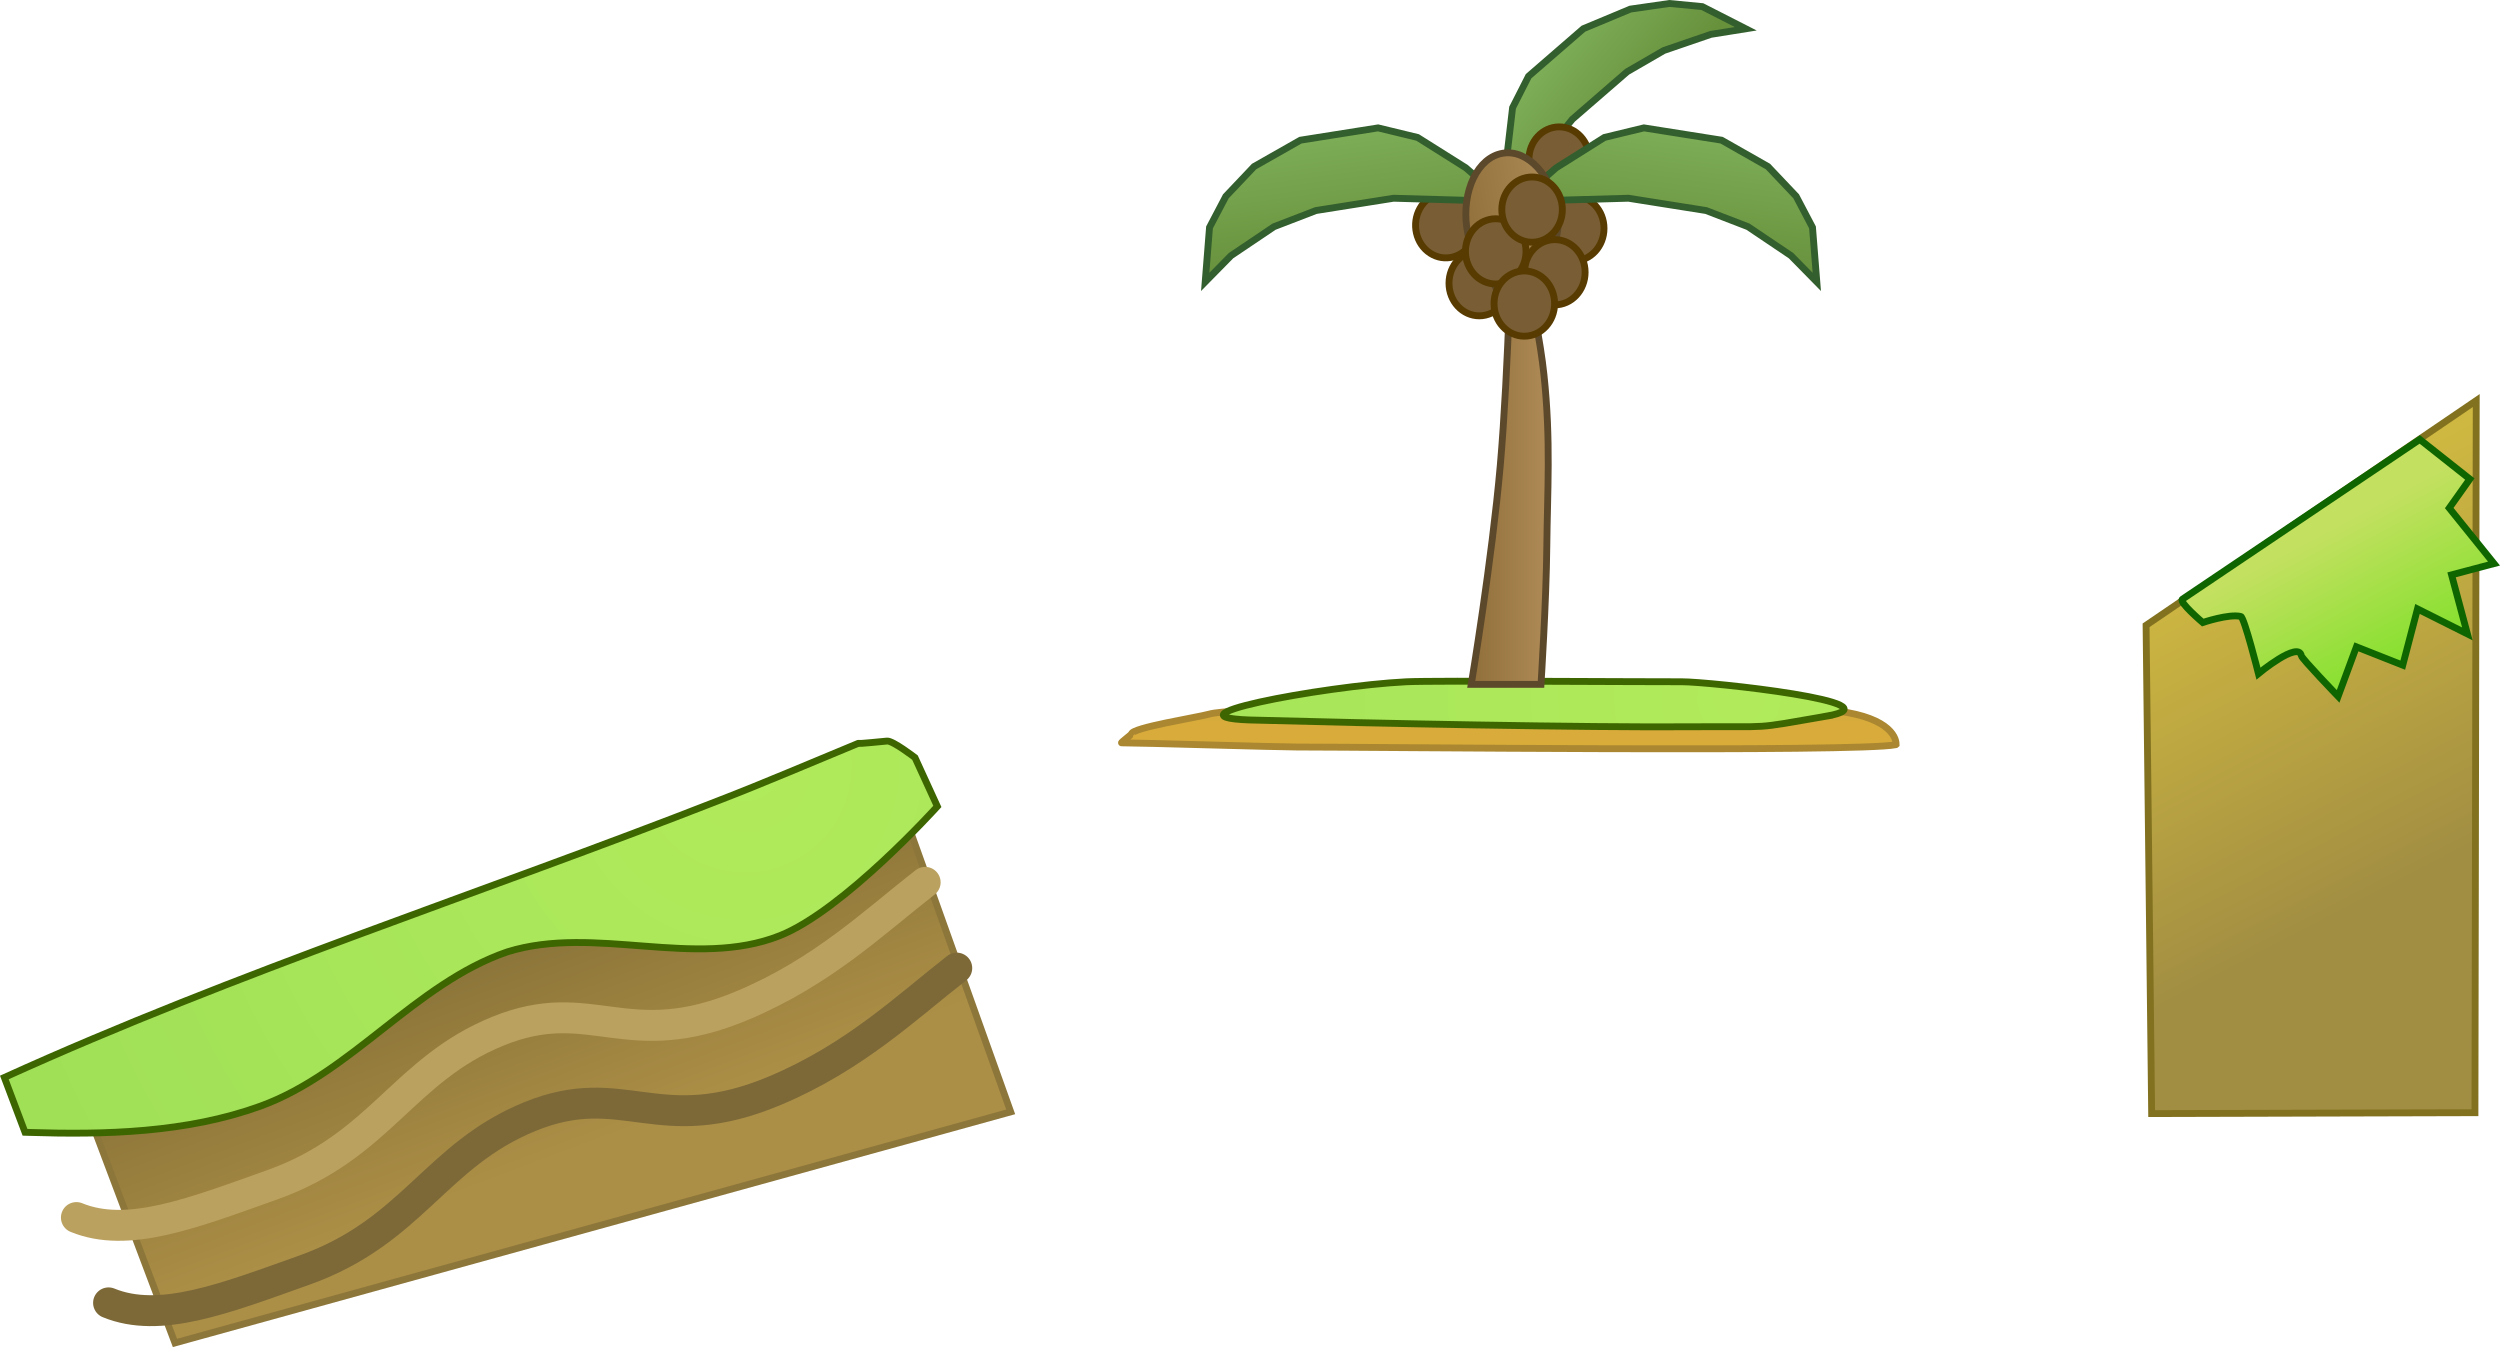 <svg version="1.1" xmlns="http://www.w3.org/2000/svg" xmlns:xlink="http://www.w3.org/1999/xlink" width="727.778" height="392.145" viewBox="0,0,727.778,392.145"><defs><linearGradient x1="21.892" y1="273.7" x2="47.43" y2="341.437" gradientUnits="userSpaceOnUse" id="color-1"><stop offset="0" stop-color="#867037"/><stop offset="1" stop-color="#ac8f46"/></linearGradient><radialGradient cx="14.628" cy="260.453" r="371.79" gradientUnits="userSpaceOnUse" id="color-2"><stop offset="0" stop-color="#b1eb5b"/><stop offset="1" stop-color="#94d955"/></radialGradient><linearGradient x1="283.333" y1="216.135" x2="283.333" y2="256.53" gradientUnits="userSpaceOnUse" id="color-3"><stop offset="0" stop-color="#cfa63e"/><stop offset="1" stop-color="#daac3a"/></linearGradient><radialGradient cx="303.936" cy="240.589" r="435.741" gradientUnits="userSpaceOnUse" id="color-4"><stop offset="0" stop-color="#b1eb5b"/><stop offset="1" stop-color="#94d955"/></radialGradient><linearGradient x1="250.363" y1="52.979" x2="274.585" y2="72.983" gradientUnits="userSpaceOnUse" id="color-5"><stop offset="0" stop-color="#7dad57"/><stop offset="1" stop-color="#68913c"/></linearGradient><linearGradient x1="187.987" y1="76.406" x2="192.911" y2="112.488" gradientUnits="userSpaceOnUse" id="color-6"><stop offset="0" stop-color="#7dad57"/><stop offset="1" stop-color="#68913c"/></linearGradient><linearGradient x1="287.144" y1="76.406" x2="282.22" y2="112.488" gradientUnits="userSpaceOnUse" id="color-7"><stop offset="0" stop-color="#7dad57"/><stop offset="1" stop-color="#68913c"/></linearGradient><linearGradient x1="225.988" y1="169.211" x2="247.988" y2="169.211" gradientUnits="userSpaceOnUse" id="color-8"><stop offset="0" stop-color="#916f3b"/><stop offset="1" stop-color="#ad8a56"/></linearGradient><linearGradient x1="224.696" y1="103.788" x2="251.152" y2="99.526" gradientUnits="userSpaceOnUse" id="color-9"><stop offset="0" stop-color="#93713d"/><stop offset="1" stop-color="#ac8a56"/></linearGradient><linearGradient x1="237.305" y1="131.373" x2="244.03" y2="131.373" gradientUnits="userSpaceOnUse" id="color-10"><stop offset="0" stop-color="#9c7a46"/><stop offset="1" stop-color="#a17f4b"/></linearGradient><linearGradient x1="467.952" y1="185.138" x2="518.871" y2="282.902" gradientUnits="userSpaceOnUse" id="color-11"><stop offset="0" stop-color="#cfb841"/><stop offset="1" stop-color="#a28e42"/></linearGradient><linearGradient x1="381.654" y1="241.926" x2="410.798" y2="296.592" gradientUnits="userSpaceOnUse" id="color-12"><stop offset="0" stop-color="#c3e060"/><stop offset="1" stop-color="#6de01b"/></linearGradient></defs><g transform="translate(202.304,-37.454)"><g data-paper-data="{&quot;isPaintingLayer&quot;:true}" fill="none" fill-rule="nonzero" stroke="none" stroke-width="none" stroke-linecap="none" stroke-linejoin="miter" stroke-miterlimit="10" stroke-dasharray="" stroke-dashoffset="0" font-family="none" font-weight="none" font-size="none" text-anchor="none" style="mix-blend-mode: normal"><path d="M60.163,272.298l31.758,88.833l-243.296,67.261l-25.539,-67.737z" data-paper-data="{&quot;origPos&quot;:null,&quot;index&quot;:null,&quot;origRot&quot;:0}" id="ID0.29126935824751854" fill="url(#color-1)" stroke="#8d763a" stroke-width="2" stroke-linecap="butt"/><path d="M6.871,270.516c13.59,-5.252 26.997,-11.031 40.492,-16.592c0.211,0.058 7.623,-0.623 8.55,-0.739c1.628,-0.205 8.148,4.82 8.148,4.82l6.512,14.207c0,0 -27.313,30.273 -45.872,37.629c-24.761,9.811 -53.734,-3.259 -79.325,4.712c-26.792,9.22 -45.292,35.254 -71.844,44.899c-21.482,7.8 -45.366,8.379 -67.541,7.654c-0.299,-0.01 -0.638,-0.021 -1.013,-0.032c-2.005,-5.319 -4.011,-10.638 -6.016,-15.957c67.601,-30.679 138.866,-53.61 207.909,-80.6z" data-paper-data="{&quot;origPos&quot;:null,&quot;index&quot;:null,&quot;origRot&quot;:0}" id="ID0.22012263583019376" fill="url(#color-2)" stroke="#3d6600" stroke-width="2" stroke-linecap="butt"/><path d="M67.023,294.313c-14.674,11.402 -29.705,25.958 -53.083,35.797c-34.074,14.34 -43.828,-3.668 -71.332,7.546c-27.504,11.214 -34.182,33.462 -65.609,44.684c-23.636,8.44 -42.198,15.657 -57.063,9.556" data-paper-data="{&quot;origPos&quot;:null,&quot;origRot&quot;:0,&quot;index&quot;:null}" fill="none" stroke="#bba15f" stroke-width="9" stroke-linecap="round"/><path d="M76.22,319.28c-14.621,11.383 -29.627,25.866 -52.917,35.667c-34.074,14.34 -43.828,-3.668 -71.332,7.546c-27.504,11.214 -34.182,33.462 -65.609,44.684c-23.636,8.44 -42.198,15.657 -57.063,9.556" data-paper-data="{&quot;origPos&quot;:null,&quot;origRot&quot;:0,&quot;index&quot;:null}" fill="none" stroke="#7d6938" stroke-width="9" stroke-linecap="round"/><g data-paper-data="{&quot;origPos&quot;:null}"><path d="M329.678,244.128c17.42,1.52 20,7.594 20,10.023c-0.042,0.034 -0.084,0.069 -0.125,0.103c-10.958,2.213 -152.459,0.663 -174.395,0.663c-5.807,0 -45.162,-1.216 -50.969,-1.216c-0.323,0 2.903,-2.431 2.903,-2.583c0,-1.824 19.274,-4.827 22.581,-5.774c12.258,-3.513 176.198,-1.548 180.004,-1.216z" data-paper-data="{&quot;origPos&quot;:null,&quot;index&quot;:null}" id="ID0.29126935824751854" fill="url(#color-3)" stroke="#aa8730" stroke-width="2" stroke-linecap="butt"/><path d="M329.291,245.96c-22.527,3.906 -14.703,2.871 -38.799,3.064c-31.21,0.248 -95.001,-1.034 -126.36,-1.91c-32.08,-0.445 18.679,-9.96 42.928,-11.186c8.083,-0.409 72.01,0.042 80.138,-0.005c8.129,-0.047 64.62,6.131 42.093,10.037z" data-paper-data="{&quot;origPos&quot;:null,&quot;index&quot;:null}" id="ID0.22012263583019376" fill="url(#color-4)" stroke="#3d6600" stroke-width="2" stroke-linecap="round"/><path d="M237.206,95.137l-0.78,-12.649l1.599,-13.686l4.656,-9.161l9.456,-8.198l6.501,-5.636l13.681,-5.71l11.346,-1.635l9.587,0.914l12.658,6.452l-10.149,1.623l-13.695,4.697l-10.682,6.185l-7.092,6.148l-8.865,7.685l-11.171,13.785z" data-paper-data="{&quot;origPos&quot;:null,&quot;origRot&quot;:0,&quot;index&quot;:null}" fill="url(#color-5)" stroke="#335e2d" stroke-width="2" stroke-linecap="round"/><path d="M211.057,98.114c2.521,-4.487 7.941,-5.922 12.105,-3.206c4.164,2.717 5.496,8.556 2.975,13.043c-2.521,4.487 -7.941,5.922 -12.105,3.206c-4.164,-2.717 -5.496,-8.556 -2.975,-13.043z" data-paper-data="{&quot;origPos&quot;:null,&quot;origRot&quot;:0}" fill="#795d34" stroke="#573b00" stroke-width="2" stroke-linecap="butt"/><path d="M219.514,119.9c0,-5.245 3.946,-9.497 8.814,-9.497c4.868,0 8.814,4.252 8.814,9.497c0,5.245 -3.946,9.497 -8.814,9.497c-4.868,0 -8.814,-4.252 -8.814,-9.497z" data-paper-data="{&quot;origPos&quot;:null}" fill="#795d34" stroke="#573b00" stroke-width="2" stroke-linecap="butt"/><path d="M223.123,95.721l-19.747,-0.557l-12.557,1.99l-10.046,1.592l-12.188,4.696l-12.533,8.437l-7.51,7.641l1.256,-15.866l4.752,-9.047l8.224,-8.676l13.493,-7.667l9.209,-1.459l13.395,-2.122l11.499,2.786l14.035,8.835l11.646,10.135z" data-paper-data="{&quot;origPos&quot;:null,&quot;origRot&quot;:0}" fill="url(#color-6)" stroke="#335e2d" stroke-width="2" stroke-linecap="round"/><path d="M247.014,103.945c0,-5.245 3.946,-9.497 8.814,-9.497c4.868,0 8.814,4.252 8.814,9.497c0,5.245 -3.946,9.497 -8.814,9.497c-4.868,0 -8.814,-4.252 -8.814,-9.497z" data-paper-data="{&quot;origPos&quot;:null}" fill="#795d34" stroke="#573b00" stroke-width="2" stroke-linecap="butt"/><path d="M242.783,83.886c0,-5.245 3.946,-9.497 8.814,-9.497c4.868,0 8.814,4.252 8.814,9.497c0,5.245 -3.946,9.497 -8.814,9.497c-4.868,0 -8.814,-4.252 -8.814,-9.497z" data-paper-data="{&quot;origPos&quot;:null}" fill="#795d34" stroke="#573b00" stroke-width="2" stroke-linecap="butt"/><path d="M239.081,96.437l11.646,-10.135l14.035,-8.835l11.499,-2.786l13.395,2.122l9.209,1.459l13.493,7.667l8.224,8.676l4.752,9.047l1.256,15.866l-7.51,-7.641l-12.533,-8.437l-12.188,-4.696l-10.046,-1.592l-12.557,-1.99l-19.747,0.557z" data-paper-data="{&quot;origPos&quot;:null,&quot;origRot&quot;:0,&quot;index&quot;:null}" fill="url(#color-7)" stroke="#335e2d" stroke-width="2" stroke-linecap="round"/><g data-paper-data="{&quot;origPos&quot;:null}" stroke="#5c482a"><path d="M234.45,172.858c2.429,-27.667 3.385,-71.117 3.385,-71.117c0,0 7.225,25.231 9.308,44.676c2.082,19.446 0.993,34.475 0.846,50.147c-0.147,15.672 -1.692,40.117 -1.692,40.117h-20.308c0,0 6.033,-36.156 8.462,-63.823z" data-paper-data="{&quot;origPos&quot;:null}" fill="url(#color-8)" stroke-width="2" stroke-linecap="round"/><path d="M251.152,99.526c1.576,11.359 -8.836,21.595 -6.936,30.2c0.563,2.549 -6.869,2.564 -7.522,0.04c-3.075,-11.892 -10.497,-15.153 -11.999,-25.977c-1.502,-10.824 3.203,-20.553 10.509,-21.73c7.306,-1.177 14.446,6.644 15.948,17.468z" data-paper-data="{&quot;origPos&quot;:null,&quot;origRot&quot;:0}" fill="url(#color-9)" stroke-width="2" stroke-linecap="butt"/><path d="M238.17,134.996l-0.865,-6.314l5.86,-0.932l0.865,6.314z" data-paper-data="{&quot;origPos&quot;:null,&quot;origRot&quot;:0}" fill="url(#color-10)" stroke-width="0" stroke-linecap="butt"/></g><path d="M241.514,116.709c0,-5.245 3.946,-9.497 8.814,-9.497c4.868,0 8.814,4.252 8.814,9.497c0,5.245 -3.946,9.497 -8.814,9.497c-4.868,0 -8.814,-4.252 -8.814,-9.497z" data-paper-data="{&quot;origPos&quot;:null}" fill="#795d34" stroke="#573b00" stroke-width="2" stroke-linecap="butt"/><path d="M224.308,110.631c0,-5.245 3.946,-9.497 8.814,-9.497c4.868,0 8.814,4.252 8.814,9.497c0,5.245 -3.946,9.497 -8.814,9.497c-4.868,0 -8.814,-4.252 -8.814,-9.497z" data-paper-data="{&quot;origPos&quot;:null}" fill="#795d34" stroke="#573b00" stroke-width="2" stroke-linecap="butt"/><path d="M234.886,98.474c0,-5.245 3.946,-9.497 8.814,-9.497c4.868,0 8.814,4.252 8.814,9.497c0,5.245 -3.946,9.497 -8.814,9.497c-4.868,0 -8.814,-4.252 -8.814,-9.497z" data-paper-data="{&quot;origPos&quot;:null}" fill="#795d34" stroke="#573b00" stroke-width="2" stroke-linecap="butt"/><path d="M232.629,125.827c0,-5.245 3.946,-9.497 8.814,-9.497c4.868,0 8.814,4.252 8.814,9.497c0,5.245 -3.946,9.497 -8.814,9.497c-4.868,0 -8.814,-4.252 -8.814,-9.497z" data-paper-data="{&quot;origPos&quot;:null}" fill="#795d34" stroke="#573b00" stroke-width="2" stroke-linecap="butt"/></g><g data-paper-data="{&quot;origPos&quot;:null,&quot;origRot&quot;:0}" stroke-width="2" stroke-linecap="butt"><path d="M422.442,219.481l96.114,-65.423l-0.375,207.312l-94.114,0.261z" data-paper-data="{&quot;origPos&quot;:null}" id="ID0.29126935824751854" fill="url(#color-11)" stroke="#82721f"/><path d="M515.986,221.998l-14.532,-7.282l-4.288,16.372l-13.491,-5.329l-5.329,14.42c0,0 -10.538,-10.943 -10.702,-11.834c-0.82,-4.448 -12.487,5.197 -12.487,5.197c0,0 -4.134,-16.399 -5.133,-16.632c-3.492,-0.816 -11.08,1.77 -11.08,1.77c0,0 -7.075,-6.016 -5.932,-6.786c0.844,-0.569 1.319,-0.889 2.164,-1.457c2.534,-1.706 66.941,-45.056 66.941,-45.056l14.579,11.534l-6,8.439l13.034,16.165l-12.354,3.283z" data-paper-data="{&quot;origPos&quot;:null,&quot;origRot&quot;:0}" fill="url(#color-12)" stroke="#0f6600"/></g></g></g></svg>